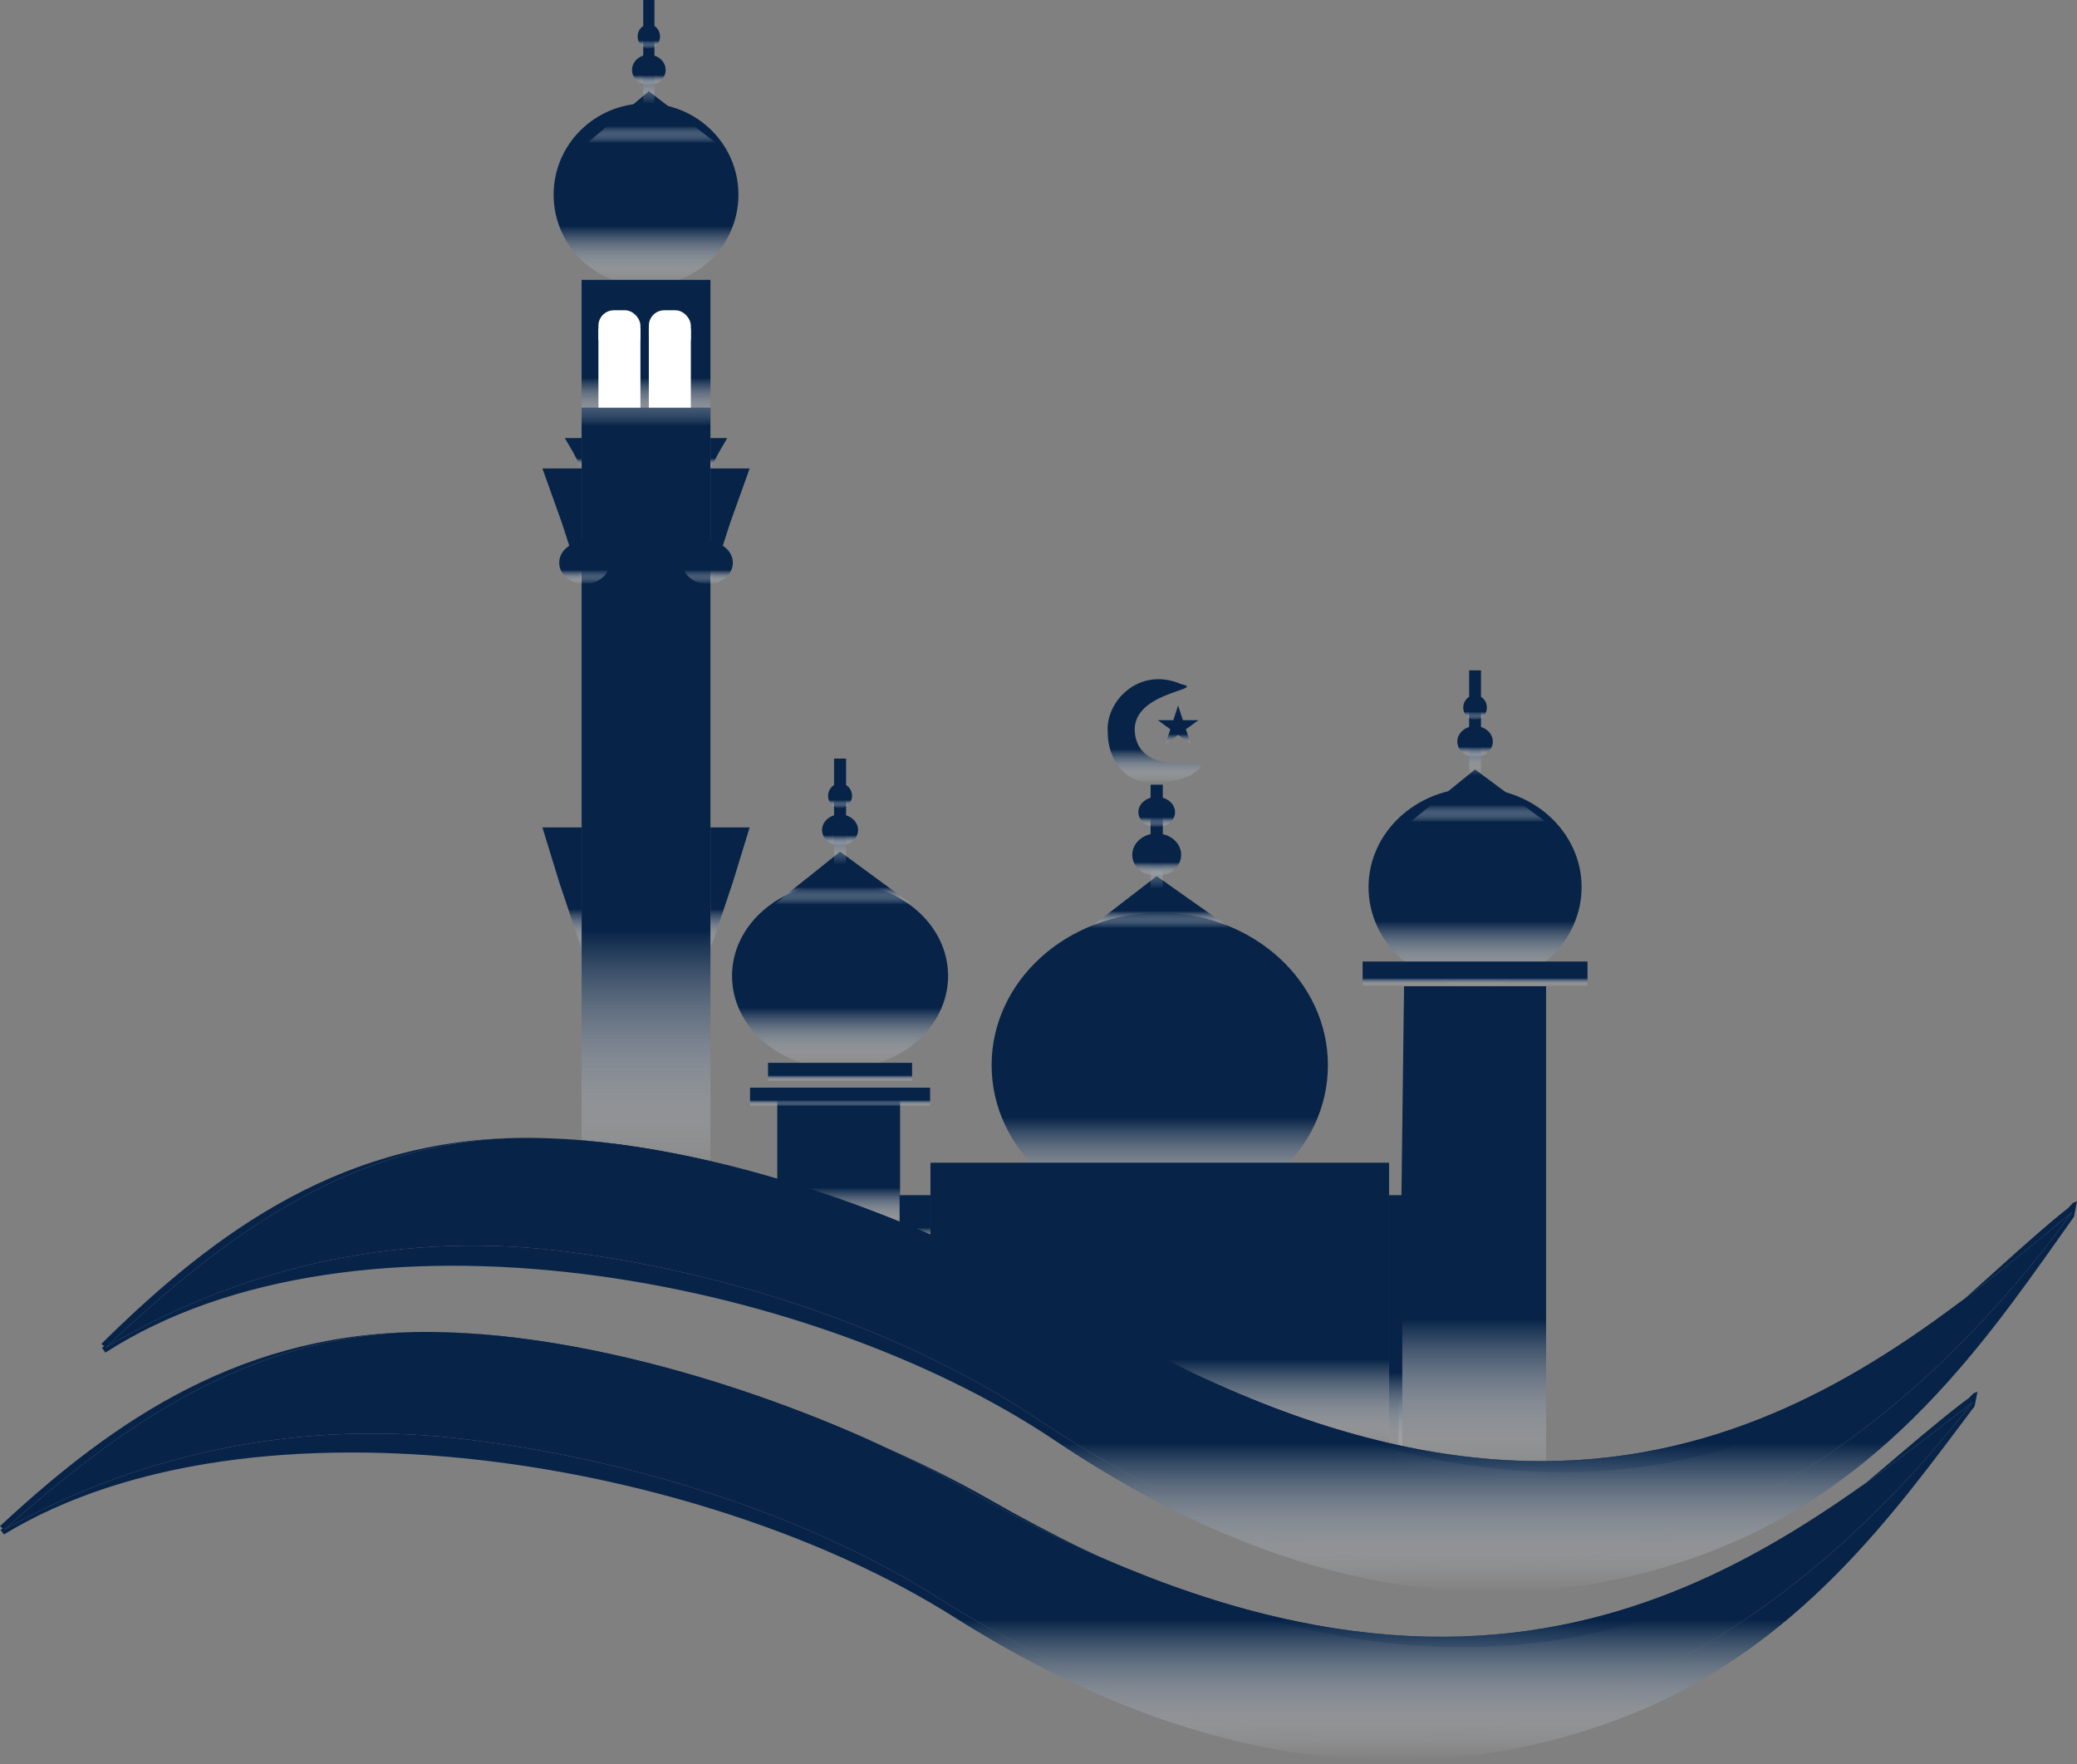 <svg width="471" height="400" viewBox="0 0 471 400" fill="none" xmlns="http://www.w3.org/2000/svg">
<rect x="0" y="0" width="471" height="400" fill="#808080" stroke="none"/>
<ellipse cx="146.5" cy="44.144" rx="20.959" ry="20.692" fill="url(#paint0_linear)"/>
<path d="M131.892 92.426H161.108V269L150.946 267.621L140.784 266.931H131.892V92.426Z" fill="url(#paint1_linear)"/>
<path d="M123 187.61H131.892V215.2L126.811 200.026L123 187.61Z" fill="url(#paint2_linear)"/>
<path d="M170 187.61H161.108V215.2L166.189 200.026L170 187.61Z" fill="url(#paint3_linear)"/>
<path d="M170 106.221H161.108V132.431L165.554 118.636L170 106.221Z" fill="url(#paint4_linear)"/>
<path d="M164.919 99.323H161.108V106.221L163.014 102.59L164.919 99.323Z" fill="url(#paint5_linear)"/>
<path d="M128.081 99.323H131.892V106.221L129.986 102.59L128.081 99.323Z" fill="url(#paint6_linear)"/>
<path d="M123 106.221H131.892V132.431L127.446 118.636L123 106.221Z" fill="url(#paint7_linear)"/>
<path d="M147.135 20.692L162.378 32.418H133.162L147.135 20.692Z" fill="url(#paint8_linear)"/>
<rect x="145.865" width="2.541" height="23.451" fill="url(#paint9_linear)"/>
<ellipse cx="147.135" cy="15.864" rx="3.811" ry="3.449" fill="url(#paint10_linear)"/>
<ellipse cx="147.135" cy="8.277" rx="2.541" ry="2.759" fill="url(#paint11_linear)"/>
<rect x="131.892" y="63.456" width="29.216" height="33.108" fill="url(#paint12_linear)"/>
<path d="M135.703 74.492H145.23V92.426H135.703V74.492Z" fill="white"/>
<rect x="135.703" y="70.354" width="9.527" height="9.656" rx="3.5" fill="white"/>
<path d="M147.135 74.492H156.662V92.426H147.135V74.492Z" fill="white"/>
<rect x="147.135" y="70.354" width="9.527" height="9.656" rx="3.5" fill="white"/>
<ellipse cx="132.527" cy="127.603" rx="5.716" ry="4.828" fill="url(#paint13_linear)"/>
<ellipse cx="160.473" cy="127.603" rx="5.716" ry="4.828" fill="url(#paint14_linear)"/>
<ellipse cx="190.5" cy="221.276" rx="24.5" ry="21.118" fill="url(#paint15_linear)"/>
<path d="M176.261 249.434H204.111V279L197.515 276.726L188.72 274.451L180.658 272.177L176.261 271.257L176.261 249.434Z" fill="url(#paint16_linear)"/>
<rect x="170.083" y="246.618" width="40.833" height="4.224" fill="url(#paint17_linear)"/>
<rect x="174.167" y="240.987" width="32.667" height="4.224" fill="url(#paint18_linear)"/>
<path d="M190.5 193.118L206.833 205.086H175.528L190.5 193.118Z" fill="url(#paint19_linear)"/>
<rect x="189.139" y="172" width="2.722" height="23.934" fill="url(#paint20_linear)"/>
<ellipse cx="190.5" cy="188.191" rx="4.083" ry="3.52" fill="url(#paint21_linear)"/>
<ellipse cx="190.5" cy="180.447" rx="2.722" ry="2.816" fill="url(#paint22_linear)"/>
<ellipse cx="334.5" cy="201.16" rx="24.158" ry="22.473" fill="url(#paint23_linear)"/>
<path d="M318.395 223.634H350.605V336H345.908L337.855 335.298L332.487 334.595L324.434 333.191L317.053 331.084L318.395 223.634Z" fill="url(#paint24_linear)"/>
<rect x="309" y="218.015" width="51" height="5.618" fill="url(#paint25_linear)"/>
<path d="M334.5 174.473L350.605 186.412H319.737L334.5 174.473Z" fill="url(#paint26_linear)"/>
<rect x="333.158" y="152" width="2.684" height="23.878" fill="url(#paint27_linear)"/>
<ellipse cx="334.5" cy="168.153" rx="4.026" ry="3.511" fill="url(#paint28_linear)"/>
<ellipse cx="334.5" cy="160.427" rx="2.684" ry="2.809" fill="url(#paint29_linear)"/>
<ellipse cx="263" cy="241.519" rx="38.133" ry="34.563" fill="url(#paint30_linear)"/>
<path d="M211 263.639H315V330L294.622 323.087L274.243 314.101L252.459 302.35L227.865 288.525L211 282V263.639Z" fill="url(#paint31_linear)"/>
<path d="M262.307 198.661L278.947 210.412H247.053L262.307 198.661Z" fill="url(#paint32_linear)"/>
<rect x="260.92" y="177.923" width="2.773" height="23.503" fill="url(#paint33_linear)"/>
<ellipse cx="262.307" cy="193.822" rx="5.547" ry="4.839" fill="url(#paint34_linear)"/>
<ellipse cx="262.307" cy="184.145" rx="4.16" ry="3.456" fill="url(#paint35_linear)"/>
<path d="M257.453 166.863C259.533 177.923 278.947 169.628 269.933 175.85C256.067 181.38 251.213 172.662 251.213 166.172C250.52 159.259 258.147 150.964 267.853 155.112C274.093 156.494 255.542 156.701 257.453 166.863Z" fill="url(#paint36_linear)"/>
<path d="M267.16 159.951L268.25 163.294H271.776L268.923 165.361L270.013 168.704L267.16 166.638L264.307 168.704L265.397 165.361L262.544 163.294H266.07L267.16 159.951Z" fill="url(#paint37_linear)"/>
<path d="M315 271H318V331L315 330V271Z" fill="url(#paint38_linear)"/>
<path d="M204 271H211V282L204 279V271Z" fill="url(#paint39_linear)"/>
<path fill-rule="evenodd" clip-rule="evenodd" d="M0.901 346.881C29.35 330.792 65.211 321.742 103.975 326.153C143.969 330.705 183.957 344.083 212.441 362.098C272.336 399.977 322.67 399.934 362.389 384.72C400.945 369.951 429.602 340.846 447.296 317.948C446.714 318.401 446.129 318.857 445.543 319.313C445.497 319.349 445.452 319.384 445.407 319.419C421.962 337.679 395.264 358.473 360.393 367.072C323.88 376.075 278.53 371.687 218.683 337.391C189.546 320.693 139.549 302.359 97.613 302.005C56.602 301.658 26.791 324.027 0.901 346.881ZM447.449 316.005L446.449 317.005C445.414 317.809 445.495 317.69 444.449 318.505C420.957 336.799 399.46 360.972 364.907 369.492C328.872 378.377 283.931 374.121 224.328 339.964C194.932 323.118 139.766 302.361 97.613 302.005C55.47 301.648 26.186 321.689 0 346.042L0.62 346.575C0.45 346.676 0.281 346.779 0.112 346.881L0.901 347.92C29.16 330.77 68.877 326.499 108.685 331.03C148.48 335.559 188.243 348.873 216.517 366.754C276.775 404.863 327.622 404.906 367.83 389.505C407.975 374.127 430.175 342.138 447.771 318.863L448.449 315.505C448.233 315.79 447.668 315.717 447.449 316.005Z" fill="url(#paint40_linear)"/>
<path d="M103.975 326.153C65.211 321.742 29.35 330.792 0.901 346.881C26.791 324.027 56.602 301.658 97.613 302.005C139.549 302.359 189.546 320.693 218.683 337.391C278.53 371.687 323.88 376.075 360.393 367.072C395.264 358.473 421.962 337.679 445.407 319.419L445.543 319.313C446.129 318.857 446.714 318.401 447.296 317.948C429.602 340.846 400.945 369.951 362.389 384.72C322.67 399.934 272.336 399.977 212.441 362.098C183.957 344.083 143.969 330.705 103.975 326.153Z" fill="url(#paint41_linear)"/>
<path fill-rule="evenodd" clip-rule="evenodd" d="M23.9 305.591C52.321 288.53 88.145 278.933 126.871 283.612C166.825 288.439 206.773 302.624 235.229 321.726C295.064 361.893 345.347 361.847 385.027 345.714C423.544 330.054 452.172 299.192 469.849 274.911C469.267 275.392 468.683 275.874 468.097 276.359C468.052 276.396 468.006 276.434 467.961 276.471C444.54 295.833 417.868 317.883 383.033 327C346.556 336.547 301.251 331.894 241.464 295.527C212.357 277.822 162.409 258.381 120.515 258.005C79.546 257.637 49.764 281.357 23.9 305.591ZM470.001 272.85L469.002 273.911C467.968 274.763 468.049 274.637 467.004 275.501C443.536 294.9 422.06 320.532 387.542 329.566C351.543 338.988 306.647 334.475 247.104 298.256C217.737 280.393 162.626 258.383 120.515 258.005C78.414 257.627 49.16 278.878 23 304.701L23.619 305.266C23.45 305.374 23.281 305.482 23.112 305.591L23.9 306.693C52.131 288.507 91.808 283.979 131.576 288.783C171.332 293.586 211.055 307.702 239.3 326.663C299.498 367.073 350.295 367.119 390.462 350.788C430.567 334.482 452.745 300.562 470.323 275.881L471 272.32C470.784 272.623 470.22 272.545 470.001 272.85Z" fill="url(#paint42_linear)"/>
<path d="M126.871 283.612C88.145 278.933 52.321 288.53 23.9 305.591C49.764 281.357 79.546 257.637 120.515 258.005C162.409 258.381 212.357 277.822 241.464 295.527C301.251 331.894 346.556 336.547 383.033 327C417.868 317.883 444.54 295.833 467.961 276.471L468.097 276.359C468.683 275.874 469.267 275.392 469.849 274.911C452.172 299.192 423.544 330.054 385.027 345.714C345.347 361.847 295.064 361.893 235.229 321.726C206.773 302.624 166.825 288.439 126.871 283.612Z" fill="url(#paint43_linear)"/>
<defs>
<linearGradient id="paint0_linear" x1="146.5" y1="23.451" x2="146.5" y2="64.836" gradientUnits="userSpaceOnUse">
<stop offset="0.672" stop-color="#072448"/>
<stop offset="1" stop-color="white" stop-opacity="0"/>
</linearGradient>
<linearGradient id="paint1_linear" x1="146.5" y1="92.426" x2="146.5" y2="269" gradientUnits="userSpaceOnUse">
<stop offset="0.672" stop-color="#072448"/>
<stop offset="1" stop-color="white" stop-opacity="0"/>
</linearGradient>
<linearGradient id="paint2_linear" x1="127.446" y1="187.61" x2="127.446" y2="215.2" gradientUnits="userSpaceOnUse">
<stop offset="0.672" stop-color="#072448"/>
<stop offset="1" stop-color="white" stop-opacity="0"/>
</linearGradient>
<linearGradient id="paint3_linear" x1="165.554" y1="187.61" x2="165.554" y2="215.2" gradientUnits="userSpaceOnUse">
<stop offset="0.672" stop-color="#072448"/>
<stop offset="1" stop-color="white" stop-opacity="0"/>
</linearGradient>
<linearGradient id="paint4_linear" x1="165.554" y1="106.221" x2="165.554" y2="132.431" gradientUnits="userSpaceOnUse">
<stop offset="0.672" stop-color="#072448"/>
<stop offset="1" stop-color="white" stop-opacity="0"/>
</linearGradient>
<linearGradient id="paint5_linear" x1="163.014" y1="99.323" x2="163.014" y2="106.221" gradientUnits="userSpaceOnUse">
<stop offset="0.672" stop-color="#072448"/>
<stop offset="1" stop-color="white" stop-opacity="0"/>
</linearGradient>
<linearGradient id="paint6_linear" x1="129.986" y1="99.323" x2="129.986" y2="106.221" gradientUnits="userSpaceOnUse">
<stop offset="0.672" stop-color="#072448"/>
<stop offset="1" stop-color="white" stop-opacity="0"/>
</linearGradient>
<linearGradient id="paint7_linear" x1="127.446" y1="106.221" x2="127.446" y2="132.431" gradientUnits="userSpaceOnUse">
<stop offset="0.672" stop-color="#072448"/>
<stop offset="1" stop-color="white" stop-opacity="0"/>
</linearGradient>
<linearGradient id="paint8_linear" x1="147.77" y1="20.692" x2="147.77" y2="32.418" gradientUnits="userSpaceOnUse">
<stop offset="0.672" stop-color="#072448"/>
<stop offset="1" stop-color="white" stop-opacity="0"/>
</linearGradient>
<linearGradient id="paint9_linear" x1="147.135" y1="0" x2="147.135" y2="23.451" gradientUnits="userSpaceOnUse">
<stop offset="0.672" stop-color="#072448"/>
<stop offset="1" stop-color="white" stop-opacity="0"/>
</linearGradient>
<linearGradient id="paint10_linear" x1="147.135" y1="12.415" x2="147.135" y2="19.313" gradientUnits="userSpaceOnUse">
<stop offset="0.672" stop-color="#072448"/>
<stop offset="1" stop-color="white" stop-opacity="0"/>
</linearGradient>
<linearGradient id="paint11_linear" x1="147.135" y1="5.518" x2="147.135" y2="11.036" gradientUnits="userSpaceOnUse">
<stop offset="0.672" stop-color="#072448"/>
<stop offset="1" stop-color="white" stop-opacity="0"/>
</linearGradient>
<linearGradient id="paint12_linear" x1="146.5" y1="63.456" x2="146.5" y2="96.564" gradientUnits="userSpaceOnUse">
<stop offset="0.672" stop-color="#072448"/>
<stop offset="1" stop-color="white" stop-opacity="0"/>
</linearGradient>
<linearGradient id="paint13_linear" x1="132.527" y1="122.774" x2="132.527" y2="132.431" gradientUnits="userSpaceOnUse">
<stop offset="0.672" stop-color="#072448"/>
<stop offset="1" stop-color="white" stop-opacity="0"/>
</linearGradient>
<linearGradient id="paint14_linear" x1="160.473" y1="122.774" x2="160.473" y2="132.431" gradientUnits="userSpaceOnUse">
<stop offset="0.672" stop-color="#072448"/>
<stop offset="1" stop-color="white" stop-opacity="0"/>
</linearGradient>
<linearGradient id="paint15_linear" x1="190.5" y1="200.158" x2="190.5" y2="242.395" gradientUnits="userSpaceOnUse">
<stop offset="0.672" stop-color="#072448"/>
<stop offset="1" stop-color="white" stop-opacity="0"/>
</linearGradient>
<linearGradient id="paint16_linear" x1="190.186" y1="249.434" x2="190.186" y2="279" gradientUnits="userSpaceOnUse">
<stop offset="0.672" stop-color="#072448"/>
<stop offset="1" stop-color="white" stop-opacity="0"/>
</linearGradient>
<linearGradient id="paint17_linear" x1="190.5" y1="246.618" x2="190.5" y2="250.842" gradientUnits="userSpaceOnUse">
<stop offset="0.672" stop-color="#072448"/>
<stop offset="1" stop-color="white" stop-opacity="0"/>
</linearGradient>
<linearGradient id="paint18_linear" x1="190.5" y1="240.987" x2="190.5" y2="245.211" gradientUnits="userSpaceOnUse">
<stop offset="0.672" stop-color="#072448"/>
<stop offset="1" stop-color="white" stop-opacity="0"/>
</linearGradient>
<linearGradient id="paint19_linear" x1="191.181" y1="193.118" x2="191.181" y2="205.086" gradientUnits="userSpaceOnUse">
<stop offset="0.672" stop-color="#072448"/>
<stop offset="1" stop-color="white" stop-opacity="0"/>
</linearGradient>
<linearGradient id="paint20_linear" x1="190.5" y1="172" x2="190.5" y2="195.934" gradientUnits="userSpaceOnUse">
<stop offset="0.672" stop-color="#072448"/>
<stop offset="1" stop-color="white" stop-opacity="0"/>
</linearGradient>
<linearGradient id="paint21_linear" x1="190.5" y1="184.671" x2="190.5" y2="191.711" gradientUnits="userSpaceOnUse">
<stop offset="0.672" stop-color="#072448"/>
<stop offset="1" stop-color="white" stop-opacity="0"/>
</linearGradient>
<linearGradient id="paint22_linear" x1="190.5" y1="177.632" x2="190.5" y2="183.263" gradientUnits="userSpaceOnUse">
<stop offset="0.672" stop-color="#072448"/>
<stop offset="1" stop-color="white" stop-opacity="0"/>
</linearGradient>
<linearGradient id="paint23_linear" x1="334.5" y1="178.687" x2="334.5" y2="223.634" gradientUnits="userSpaceOnUse">
<stop offset="0.672" stop-color="#072448"/>
<stop offset="1" stop-color="white" stop-opacity="0"/>
</linearGradient>
<linearGradient id="paint24_linear" x1="333.829" y1="223.634" x2="333.829" y2="336" gradientUnits="userSpaceOnUse">
<stop offset="0.672" stop-color="#072448"/>
<stop offset="1" stop-color="white" stop-opacity="0"/>
</linearGradient>
<linearGradient id="paint25_linear" x1="334.5" y1="218.015" x2="334.5" y2="223.634" gradientUnits="userSpaceOnUse">
<stop offset="0.672" stop-color="#072448"/>
<stop offset="1" stop-color="white" stop-opacity="0"/>
</linearGradient>
<linearGradient id="paint26_linear" x1="335.171" y1="174.473" x2="335.171" y2="186.412" gradientUnits="userSpaceOnUse">
<stop offset="0.672" stop-color="#072448"/>
<stop offset="1" stop-color="white" stop-opacity="0"/>
</linearGradient>
<linearGradient id="paint27_linear" x1="334.5" y1="152" x2="334.5" y2="175.878" gradientUnits="userSpaceOnUse">
<stop offset="0.672" stop-color="#072448"/>
<stop offset="1" stop-color="white" stop-opacity="0"/>
</linearGradient>
<linearGradient id="paint28_linear" x1="334.5" y1="164.641" x2="334.5" y2="171.664" gradientUnits="userSpaceOnUse">
<stop offset="0.672" stop-color="#072448"/>
<stop offset="1" stop-color="white" stop-opacity="0"/>
</linearGradient>
<linearGradient id="paint29_linear" x1="334.5" y1="157.618" x2="334.5" y2="163.237" gradientUnits="userSpaceOnUse">
<stop offset="0.672" stop-color="#072448"/>
<stop offset="1" stop-color="white" stop-opacity="0"/>
</linearGradient>
<linearGradient id="paint30_linear" x1="263" y1="206.956" x2="263" y2="276.082" gradientUnits="userSpaceOnUse">
<stop offset="0.672" stop-color="#072448"/>
<stop offset="1" stop-color="white" stop-opacity="0"/>
</linearGradient>
<linearGradient id="paint31_linear" x1="263" y1="263.639" x2="263" y2="330" gradientUnits="userSpaceOnUse">
<stop offset="0.672" stop-color="#072448"/>
<stop offset="1" stop-color="white" stop-opacity="0"/>
</linearGradient>
<linearGradient id="paint32_linear" x1="263" y1="198.661" x2="263" y2="210.412" gradientUnits="userSpaceOnUse">
<stop offset="0.672" stop-color="#072448"/>
<stop offset="1" stop-color="white" stop-opacity="0"/>
</linearGradient>
<linearGradient id="paint33_linear" x1="262.307" y1="177.923" x2="262.307" y2="201.426" gradientUnits="userSpaceOnUse">
<stop offset="0.672" stop-color="#072448"/>
<stop offset="1" stop-color="white" stop-opacity="0"/>
</linearGradient>
<linearGradient id="paint34_linear" x1="262.307" y1="188.984" x2="262.307" y2="198.661" gradientUnits="userSpaceOnUse">
<stop offset="0.672" stop-color="#072448"/>
<stop offset="1" stop-color="white" stop-opacity="0"/>
</linearGradient>
<linearGradient id="paint35_linear" x1="262.307" y1="180.688" x2="262.307" y2="187.601" gradientUnits="userSpaceOnUse">
<stop offset="0.672" stop-color="#072448"/>
<stop offset="1" stop-color="white" stop-opacity="0"/>
</linearGradient>
<linearGradient id="paint36_linear" x1="261.738" y1="154" x2="261.738" y2="177.606" gradientUnits="userSpaceOnUse">
<stop offset="0.672" stop-color="#072448"/>
<stop offset="1" stop-color="white" stop-opacity="0"/>
</linearGradient>
<linearGradient id="paint37_linear" x1="267.16" y1="159.951" x2="267.16" y2="169.628" gradientUnits="userSpaceOnUse">
<stop offset="0.672" stop-color="#072448"/>
<stop offset="1" stop-color="white" stop-opacity="0"/>
</linearGradient>
<linearGradient id="paint38_linear" x1="316.5" y1="271" x2="316.5" y2="331" gradientUnits="userSpaceOnUse">
<stop offset="0.672" stop-color="#072448"/>
<stop offset="1" stop-color="white" stop-opacity="0"/>
</linearGradient>
<linearGradient id="paint39_linear" x1="207.5" y1="271" x2="207.5" y2="282" gradientUnits="userSpaceOnUse">
<stop offset="0.672" stop-color="#072448"/>
<stop offset="1" stop-color="white" stop-opacity="0"/>
</linearGradient>
<linearGradient id="paint40_linear" x1="224.224" y1="302" x2="224.224" y2="399.135" gradientUnits="userSpaceOnUse">
<stop offset="0.672" stop-color="#072448"/>
<stop offset="1" stop-color="white" stop-opacity="0"/>
</linearGradient>
<linearGradient id="paint41_linear" x1="224.224" y1="302" x2="224.224" y2="399.135" gradientUnits="userSpaceOnUse">
<stop offset="0.672" stop-color="#072448"/>
<stop offset="1" stop-color="white" stop-opacity="0"/>
</linearGradient>
<linearGradient id="paint42_linear" x1="247" y1="258" x2="247" y2="361" gradientUnits="userSpaceOnUse">
<stop offset="0.672" stop-color="#072448"/>
<stop offset="1" stop-color="white" stop-opacity="0"/>
</linearGradient>
<linearGradient id="paint43_linear" x1="247" y1="258" x2="247" y2="361" gradientUnits="userSpaceOnUse">
<stop offset="0.672" stop-color="#072448"/>
<stop offset="1" stop-color="white" stop-opacity="0"/>
</linearGradient>
</defs>
</svg>
